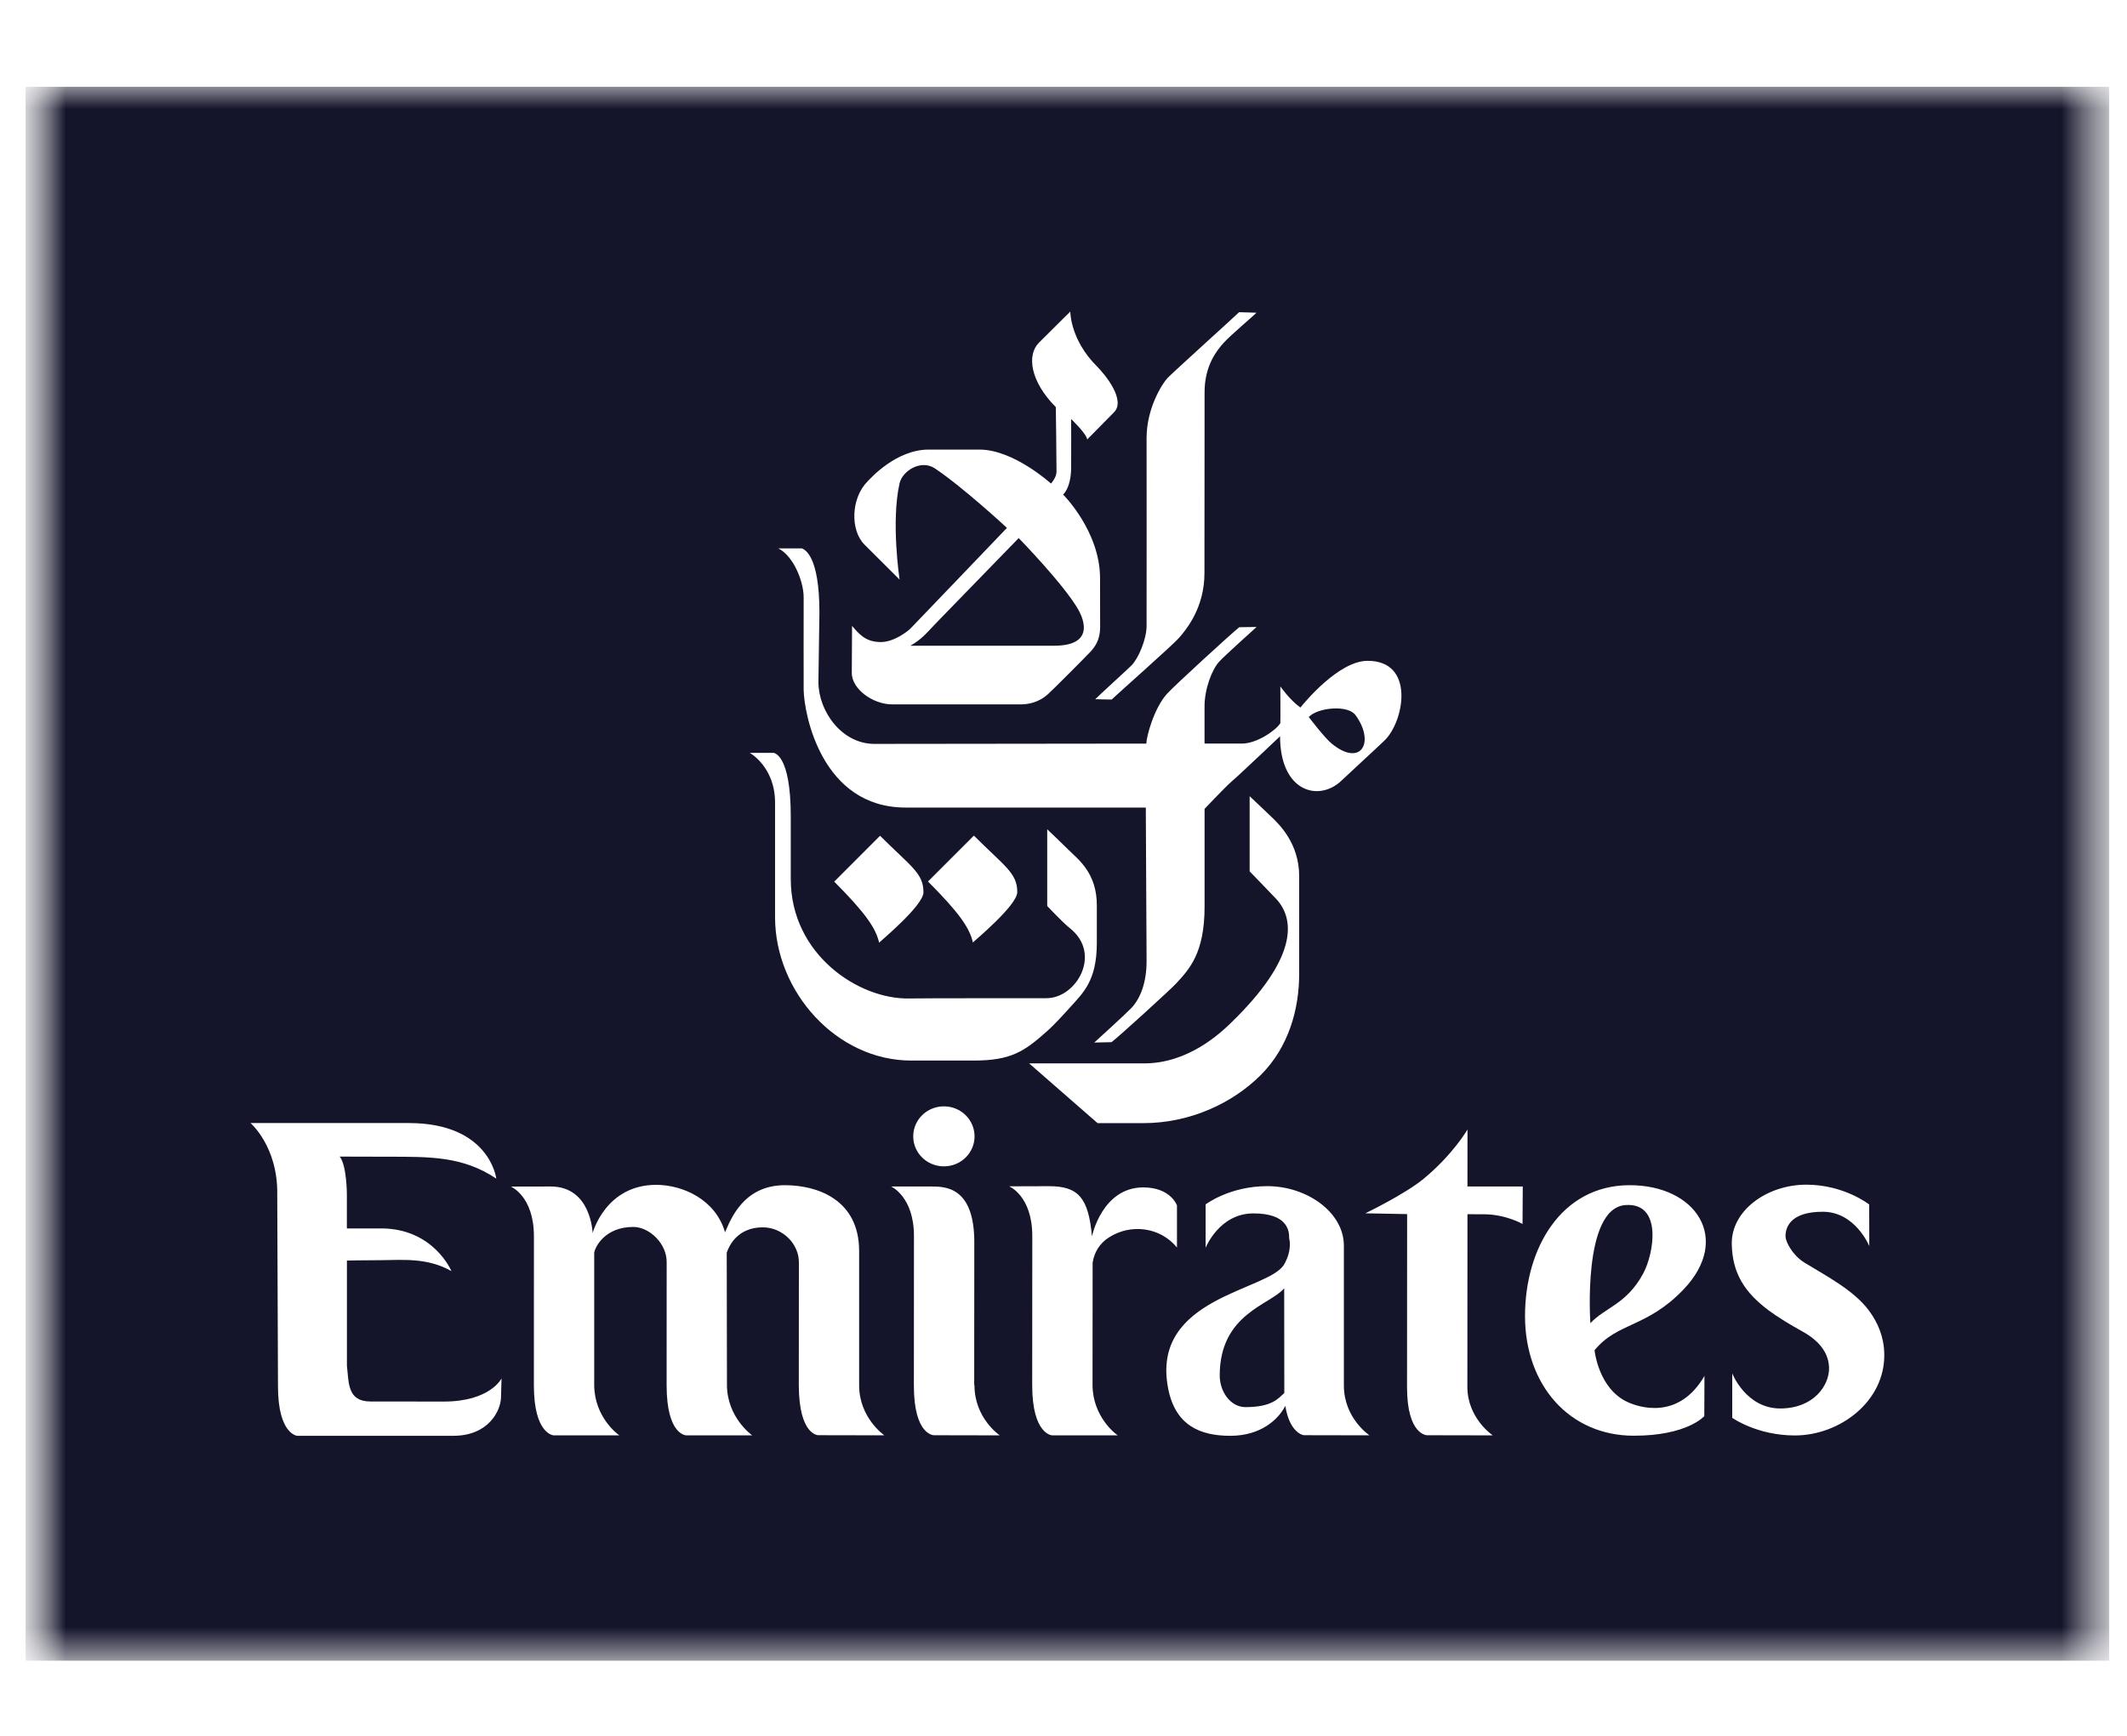 <svg width="49" height="40" viewBox="0 0 49 40" fill="none" xmlns="http://www.w3.org/2000/svg">
<g clip-path="url(#clip0_1_1524)">
<mask id="mask0_1_1524" style="mask-type:luminance" maskUnits="userSpaceOnUse" x="0" y="0" width="49" height="40">
<path d="M48.59 0H0.59V40H48.59V0Z" fill="white"/>
</mask>
<g mask="url(#mask0_1_1524)">
<mask id="mask1_1_1524" style="mask-type:luminance" maskUnits="userSpaceOnUse" x="0" y="2" width="49" height="37">
<path d="M48.59 2H0.59V38.268H48.59V2Z" fill="white"/>
</mask>
<g mask="url(#mask1_1_1524)">
<path d="M37.853 29.349C38.105 28.885 38.303 27.705 37.444 27.769C36.449 27.844 36.638 30.491 36.638 30.491C36.971 30.13 37.471 30.056 37.853 29.349Z" fill="#14142B"/>
<path d="M28.099 31.697C28.099 32.066 28.346 32.425 28.692 32.425C29.308 32.425 29.448 32.223 29.587 32.099L29.584 29.686C29.271 30.068 28.099 30.266 28.099 31.697Z" fill="#14142B"/>
<path d="M30.686 17.142C31.36 17.683 31.68 17.101 31.228 16.48C31.049 16.234 30.355 16.304 30.15 16.522C30.15 16.522 30.513 17.003 30.686 17.142Z" fill="#14142B"/>
<path d="M24.838 14.043C24.509 13.468 23.468 12.399 23.468 12.399C23.468 12.399 21.645 14.275 21.584 14.338C21.294 14.642 21.244 14.717 20.974 14.88H24.28C25.176 14.88 24.998 14.323 24.838 14.043Z" fill="#14142B"/>
<path d="M0.59 2V38.268H48.59V2H0.59ZM26.414 14.435C26.417 14.291 26.414 10.261 26.414 10.093C26.414 9.39 26.789 8.822 26.896 8.711C27.028 8.573 28.449 7.291 28.545 7.194L28.944 7.206C28.854 7.301 28.346 7.725 28.193 7.897C28.042 8.065 27.75 8.412 27.75 9.038C27.75 9.206 27.747 13.024 27.747 13.211C27.747 14.003 27.33 14.508 27.154 14.707C27.02 14.86 25.732 16.002 25.609 16.12L25.231 16.113C25.289 16.049 25.958 15.442 26.067 15.333C26.221 15.179 26.409 14.743 26.414 14.435ZM19.629 14.422C19.78 14.596 19.933 14.8 20.303 14.795C20.592 14.79 20.895 14.563 20.976 14.482C21.061 14.397 23.197 12.164 23.197 12.164C23.197 12.164 22.197 11.236 21.538 10.794C21.216 10.579 20.789 10.851 20.724 11.135C20.522 12.024 20.724 13.356 20.724 13.356C20.724 13.356 20.071 12.705 19.913 12.547C19.587 12.22 19.599 11.481 19.988 11.091C20.049 11.029 20.641 10.36 21.394 10.36H22.566C23.352 10.36 24.212 11.143 24.212 11.143C24.212 11.143 24.339 11.005 24.339 10.87C24.339 10.467 24.323 9.381 24.323 9.381C23.732 8.788 23.651 8.179 23.935 7.896C24.464 7.366 24.657 7.18 24.657 7.18C24.657 7.18 24.65 7.823 25.268 8.44C25.48 8.652 25.937 9.227 25.663 9.501C25.421 9.744 25.046 10.127 25.046 10.127C25.027 9.988 24.676 9.656 24.676 9.656C24.676 9.656 24.68 10.677 24.676 10.803C24.664 11.263 24.49 11.395 24.49 11.395C24.49 11.395 25.342 12.24 25.342 13.325C25.342 13.851 25.344 14.336 25.344 14.44C25.344 14.662 25.288 14.835 25.133 15.006C25.056 15.091 24.267 15.884 24.147 15.992C23.918 16.198 23.678 16.232 23.497 16.232H20.561C20.099 16.232 19.623 15.871 19.623 15.51C19.623 15.42 19.629 14.422 19.629 14.422ZM18.474 12.637C18.536 12.663 18.877 12.8 18.877 14.111C18.877 14.111 18.854 15.634 18.854 15.716C18.854 16.38 19.383 17.142 20.145 17.142C20.301 17.142 26.408 17.135 26.408 17.135C26.413 16.967 26.581 16.328 26.882 15.99C27.053 15.8 28.396 14.571 28.55 14.453L28.948 14.448C28.888 14.503 28.239 15.085 28.094 15.239C27.918 15.424 27.749 15.879 27.749 16.28V17.134H28.617C28.954 17.134 29.398 16.827 29.495 16.665C29.5 16.654 29.495 15.817 29.495 15.817C29.495 15.817 29.718 16.136 29.958 16.304C30.049 16.19 30.837 15.233 31.499 15.228C32.602 15.219 32.354 16.611 31.902 17.057C31.756 17.2 31.104 17.798 30.902 17.99C30.381 18.486 29.489 18.248 29.489 16.966C29.489 16.966 28.532 17.875 28.388 17.995C28.244 18.116 27.75 18.639 27.75 18.639V20.891C27.75 21.971 27.395 22.334 27.099 22.659C26.985 22.785 25.769 23.895 25.606 24.015L25.209 24.024C25.209 24.024 25.921 23.377 26.063 23.229C26.225 23.061 26.414 22.718 26.414 22.149C26.414 22.004 26.396 18.609 26.396 18.609H20.862C18.938 18.609 18.526 16.474 18.514 15.901C18.511 15.733 18.514 14.027 18.514 13.763C18.514 13.412 18.29 12.82 17.931 12.637H18.474ZM29.394 20.708C29.295 20.602 28.788 20.079 28.788 20.079V18.347C28.788 18.347 29.248 18.78 29.32 18.852C29.453 18.985 29.929 19.426 29.929 20.185V22.443C29.929 23.256 29.689 24.127 29.043 24.774C28.395 25.422 27.413 25.881 26.34 25.881H25.285L23.708 24.504H26.359C27.377 24.504 28.117 23.806 28.376 23.553C29.857 22.109 29.862 21.205 29.394 20.708ZM23.435 20.557C23.435 20.859 22.469 21.662 22.412 21.718C22.343 21.393 22.099 21.033 21.378 20.313L22.436 19.255C23.144 19.965 23.435 20.115 23.435 20.557ZM21.274 20.561C21.274 20.863 20.308 21.666 20.252 21.723C20.182 21.397 19.938 21.038 19.218 20.316L20.274 19.259C20.984 19.968 21.274 20.119 21.274 20.561ZM17.814 17.348C17.814 17.348 18.218 17.348 18.217 18.822V20.256C18.217 22 19.788 23.036 20.951 23.008C21.143 23.002 23.968 23.002 24.107 23.002C24.799 23.002 25.393 21.979 24.647 21.389C24.488 21.264 24.125 20.878 24.125 20.878V19.109C24.125 19.109 24.493 19.46 24.627 19.594C24.836 19.803 25.268 20.114 25.268 20.86V21.724C25.268 22.608 24.948 22.881 24.648 23.217C24.556 23.318 24.308 23.597 24.116 23.767C23.595 24.23 23.292 24.439 22.429 24.439H20.992C19.271 24.439 17.855 22.852 17.855 21.134V18.495C17.855 17.668 17.271 17.348 17.271 17.348H17.814ZM22.451 26.186C22.451 26.568 22.135 26.877 21.745 26.877C21.355 26.877 21.038 26.568 21.038 26.186C21.038 25.803 21.355 25.494 21.745 25.494C22.135 25.494 22.451 25.803 22.451 26.186ZM11.542 32.187C11.542 32.502 11.258 33.086 10.444 33.086H8.672H8.094H6.848C6.848 33.086 6.404 33.054 6.404 31.945L6.387 27.524C6.404 26.421 5.771 25.879 5.771 25.879H9.417C11.284 25.879 11.433 27.159 11.433 27.159C10.657 26.642 9.909 26.656 8.942 26.655C8.871 26.655 7.825 26.652 7.825 26.652C7.991 26.852 7.991 27.529 7.991 27.529V27.83V28.307H8.778C9.991 28.307 10.4 29.291 10.4 29.291C9.832 28.969 9.249 29.039 8.78 29.039C8.362 29.039 7.992 29.048 7.992 29.048V31.474C8.038 31.853 7.997 32.295 8.531 32.295C8.721 32.295 10.05 32.297 10.222 32.297C11.295 32.297 11.554 31.764 11.554 31.763L11.542 32.187ZM18.853 33.072C18.853 33.072 18.408 33.083 18.402 31.925C18.401 31.685 18.404 29.102 18.404 29.102C18.413 28.668 18.03 28.282 17.573 28.282C16.999 28.282 16.799 28.696 16.742 28.866L16.747 31.912C16.747 32.666 17.328 33.075 17.328 33.075H15.808C15.808 33.075 15.357 33.073 15.357 31.922L15.358 29.093C15.367 28.659 14.96 28.273 14.59 28.273C13.937 28.273 13.708 28.733 13.689 28.869V31.913C13.689 32.648 14.231 33.056 14.27 33.076H12.756C12.756 33.076 12.299 33.056 12.299 31.923L12.3 28.489C12.3 27.561 11.768 27.343 11.768 27.343L12.686 27.341C13.624 27.341 13.652 28.415 13.652 28.415C13.652 28.415 13.948 27.303 15.116 27.303C15.733 27.303 16.487 27.644 16.703 28.397C16.826 28.119 17.115 27.311 18.082 27.311C18.812 27.311 19.792 27.63 19.792 28.83V31.923C19.792 32.675 20.373 33.075 20.373 33.075C20.373 33.075 19.645 33.072 18.853 33.072ZM21.517 33.073C21.517 33.073 21.053 33.08 21.053 31.93V31.925L21.055 28.482C21.055 27.574 20.529 27.341 20.529 27.341H21.447C21.771 27.341 22.445 27.341 22.445 28.625L22.443 31.916L22.449 31.922C22.449 32.684 23.032 33.076 23.032 33.076C23.032 33.076 22.309 33.073 21.517 33.073ZM25.751 33.075H24.236C24.236 33.075 23.779 33.055 23.779 31.921L23.781 28.483C23.781 27.555 23.248 27.337 23.248 27.337L24.167 27.334C24.838 27.334 25.078 27.598 25.155 28.491C25.155 28.491 25.387 27.362 26.338 27.362C26.967 27.362 27.113 27.774 27.113 27.774H27.114V28.747C26.724 28.27 26.042 28.193 25.543 28.517C25.343 28.646 25.211 28.842 25.171 29.097L25.169 31.913C25.169 32.647 25.711 33.056 25.751 33.075ZM30.035 33.072C30.035 33.072 29.712 33.035 29.61 32.397C29.438 32.729 29.027 33.086 28.343 33.086C27.639 33.086 27.078 32.842 26.912 32.001C26.492 29.881 29.233 29.751 29.584 29.134C29.777 28.797 29.7 28.539 29.699 28.537C29.703 28.345 29.647 27.961 28.875 27.961C28.086 27.961 27.774 28.754 27.774 28.754V27.754C27.774 27.754 28.323 27.333 29.196 27.333C30.105 27.333 30.959 27.934 30.959 28.704V31.927C30.959 32.683 31.549 33.075 31.549 33.075C31.549 33.075 30.826 33.072 30.035 33.072ZM35.075 28.205C35.075 28.205 34.692 27.981 34.179 27.981C33.93 27.981 34.205 27.98 33.806 27.98L33.804 31.957C33.804 32.685 34.389 33.076 34.389 33.076C34.389 33.076 33.707 33.073 32.876 33.073C32.876 33.073 32.414 33.073 32.414 31.967L32.416 27.977L31.454 27.959C31.454 27.959 32.357 27.523 32.788 27.17C33.472 26.608 33.807 26.028 33.807 26.028L33.806 27.341H35.08L35.075 28.205ZM37.494 32.308C37.725 32.415 38.66 32.752 39.266 31.706L39.262 32.632C39.262 32.632 38.873 33.084 37.639 33.084C36.151 33.084 35.132 31.914 35.132 30.327C35.132 28.767 35.963 27.32 37.531 27.311C39.068 27.303 39.9 28.545 38.784 29.713C37.934 30.602 37.268 30.463 36.734 31.114C36.734 31.115 36.82 31.997 37.494 32.308ZM41.348 33.078C40.475 33.078 39.906 32.672 39.906 32.672V31.648C39.906 31.648 40.221 32.456 41.011 32.456C41.782 32.456 42.144 31.924 42.136 31.519C42.13 31.229 41.969 30.93 41.53 30.686C41.227 30.518 40.967 30.36 40.748 30.198C40.195 29.785 39.909 29.346 39.895 28.669C39.879 27.898 40.704 27.299 41.612 27.299C42.485 27.299 43.061 27.756 43.061 27.756L43.063 28.715C43.063 28.715 42.743 27.923 41.991 27.923C41.218 27.923 41.126 28.31 41.134 28.502C41.138 28.611 41.288 28.921 41.569 29.095C42.064 29.399 42.702 29.727 43.053 30.197C43.263 30.48 43.401 30.809 43.408 31.195C43.432 32.29 42.385 33.078 41.348 33.078Z" fill="#14142B"/>
</g>
</g>
</g>
<defs>
<clipPath id="clip0_1_1524">
<rect width="48.4" height="40" fill="white" transform="translate(0.27)"/>
</clipPath>
</defs>
</svg>

